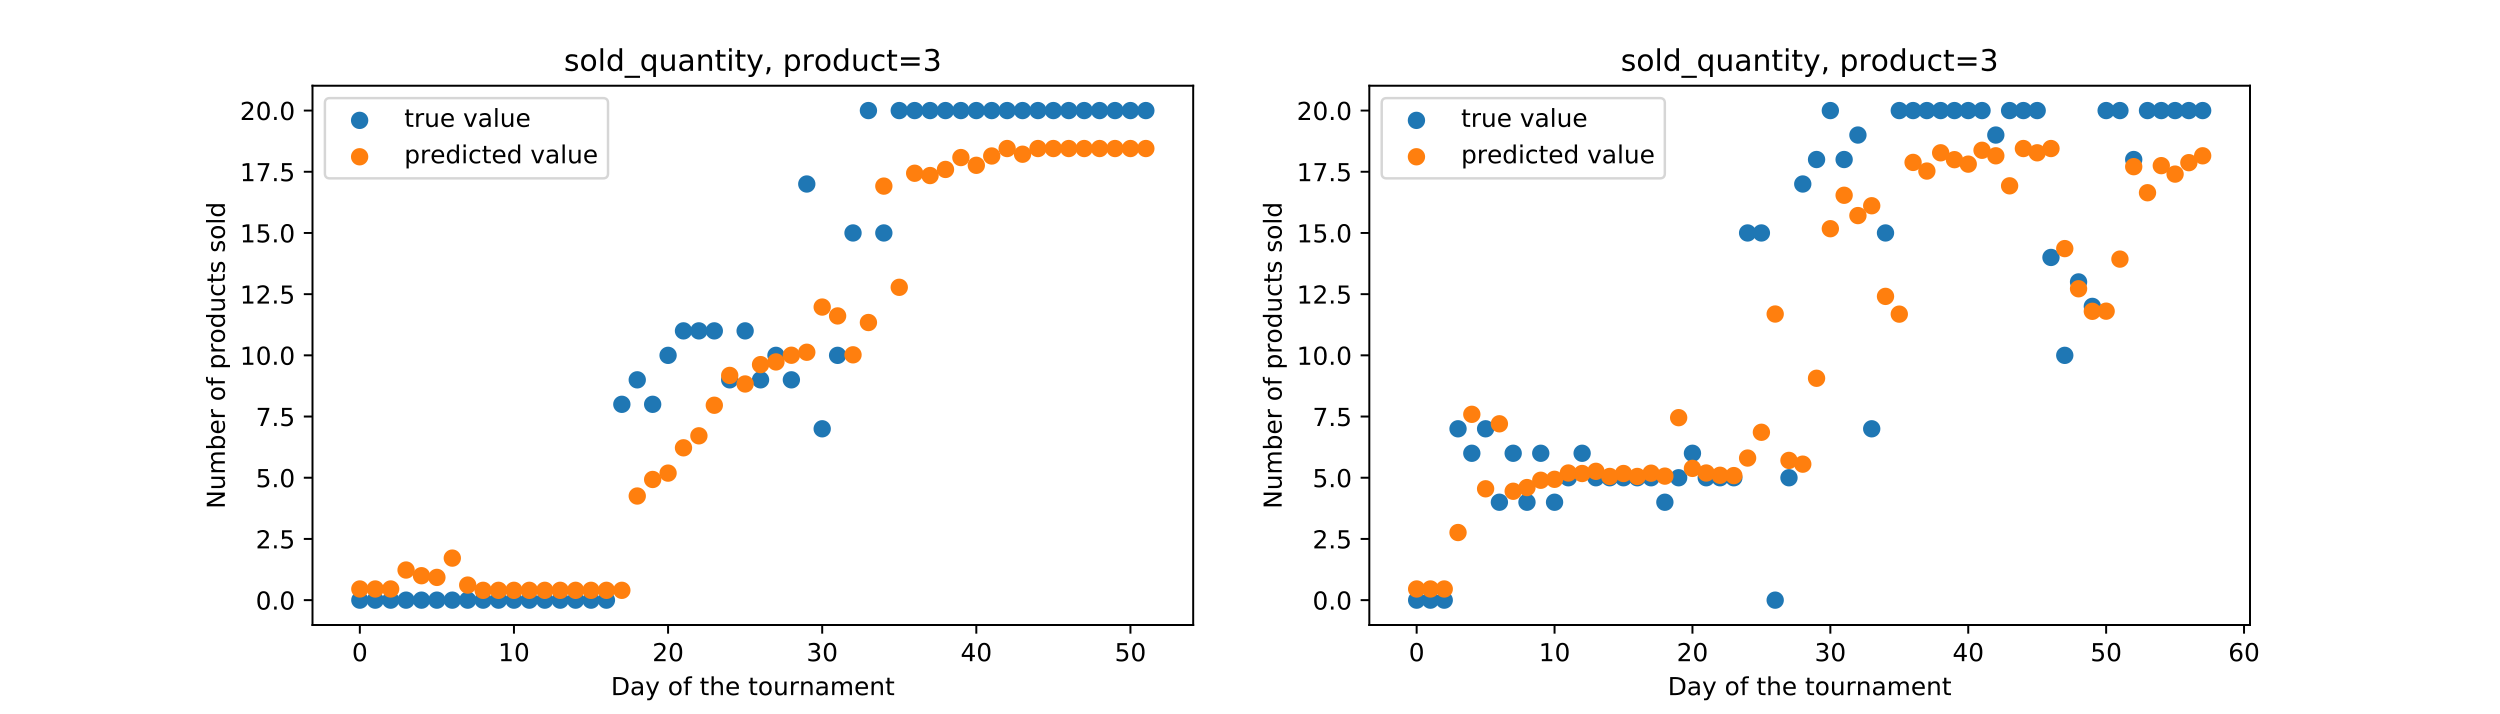 <?xml version="1.0" encoding="utf-8" standalone="no"?>
<!DOCTYPE svg PUBLIC "-//W3C//DTD SVG 1.1//EN"
  "http://www.w3.org/Graphics/SVG/1.1/DTD/svg11.dtd">
<!-- Created with matplotlib (https://matplotlib.org/) -->
<svg height="288pt" version="1.1" viewBox="0 0 1008 288" width="1008pt" xmlns="http://www.w3.org/2000/svg" xmlns:xlink="http://www.w3.org/1999/xlink">
 <defs>
  <style type="text/css">
*{stroke-linecap:butt;stroke-linejoin:round;}
  </style>
 </defs>
 <g id="figure_1">
  <g id="patch_1">
   <path d="M 0 288 
L 1008 288 
L 1008 0 
L 0 0 
z
" style="fill:#ffffff;"/>
  </g>
  <g id="axes_1">
   <g id="patch_2">
    <path d="M 126 252 
L 481.091 252 
L 481.091 34.56 
L 126 34.56 
z
" style="fill:#ffffff;"/>
   </g>
   <g id="PathCollection_1">
    <defs>
     <path d="M 0 3 
C 0.796 3 1.559 2.684 2.121 2.121 
C 2.684 1.559 3 0.796 3 0 
C 3 -0.796 2.684 -1.559 2.121 -2.121 
C 1.559 -2.684 0.796 -3 0 -3 
C -0.796 -3 -1.559 -2.684 -2.121 -2.121 
C -2.684 -1.559 -3 -0.796 -3 0 
C -3 0.796 -2.684 1.559 -2.121 2.121 
C -1.559 2.684 -0.796 3 0 3 
z
" id="m99a51a8974" style="stroke:#1f77b4;"/>
    </defs>
    <g clip-path="url(#pf554e0ed9c)">
     <use style="fill:#1f77b4;stroke:#1f77b4;" x="145.087" xlink:href="#m99a51a8974" y="241.98"/>
     <use style="fill:#1f77b4;stroke:#1f77b4;" x="151.301" xlink:href="#m99a51a8974" y="241.98"/>
     <use style="fill:#1f77b4;stroke:#1f77b4;" x="157.515" xlink:href="#m99a51a8974" y="241.98"/>
     <use style="fill:#1f77b4;stroke:#1f77b4;" x="163.729" xlink:href="#m99a51a8974" y="241.98"/>
     <use style="fill:#1f77b4;stroke:#1f77b4;" x="169.943" xlink:href="#m99a51a8974" y="241.98"/>
     <use style="fill:#1f77b4;stroke:#1f77b4;" x="176.157" xlink:href="#m99a51a8974" y="241.98"/>
     <use style="fill:#1f77b4;stroke:#1f77b4;" x="182.371" xlink:href="#m99a51a8974" y="241.98"/>
     <use style="fill:#1f77b4;stroke:#1f77b4;" x="188.585" xlink:href="#m99a51a8974" y="241.98"/>
     <use style="fill:#1f77b4;stroke:#1f77b4;" x="194.799" xlink:href="#m99a51a8974" y="241.98"/>
     <use style="fill:#1f77b4;stroke:#1f77b4;" x="201.013" xlink:href="#m99a51a8974" y="241.98"/>
     <use style="fill:#1f77b4;stroke:#1f77b4;" x="207.227" xlink:href="#m99a51a8974" y="241.98"/>
     <use style="fill:#1f77b4;stroke:#1f77b4;" x="213.441" xlink:href="#m99a51a8974" y="241.98"/>
     <use style="fill:#1f77b4;stroke:#1f77b4;" x="219.656" xlink:href="#m99a51a8974" y="241.98"/>
     <use style="fill:#1f77b4;stroke:#1f77b4;" x="225.87" xlink:href="#m99a51a8974" y="241.98"/>
     <use style="fill:#1f77b4;stroke:#1f77b4;" x="232.084" xlink:href="#m99a51a8974" y="241.98"/>
     <use style="fill:#1f77b4;stroke:#1f77b4;" x="238.298" xlink:href="#m99a51a8974" y="241.98"/>
     <use style="fill:#1f77b4;stroke:#1f77b4;" x="244.512" xlink:href="#m99a51a8974" y="241.98"/>
     <use style="fill:#1f77b4;stroke:#1f77b4;" x="250.726" xlink:href="#m99a51a8974" y="163.02"/>
     <use style="fill:#1f77b4;stroke:#1f77b4;" x="256.94" xlink:href="#m99a51a8974" y="153.15"/>
     <use style="fill:#1f77b4;stroke:#1f77b4;" x="263.154" xlink:href="#m99a51a8974" y="163.02"/>
     <use style="fill:#1f77b4;stroke:#1f77b4;" x="269.368" xlink:href="#m99a51a8974" y="143.28"/>
     <use style="fill:#1f77b4;stroke:#1f77b4;" x="275.582" xlink:href="#m99a51a8974" y="133.41"/>
     <use style="fill:#1f77b4;stroke:#1f77b4;" x="281.796" xlink:href="#m99a51a8974" y="133.41"/>
     <use style="fill:#1f77b4;stroke:#1f77b4;" x="288.01" xlink:href="#m99a51a8974" y="133.41"/>
     <use style="fill:#1f77b4;stroke:#1f77b4;" x="294.224" xlink:href="#m99a51a8974" y="153.15"/>
     <use style="fill:#1f77b4;stroke:#1f77b4;" x="300.438" xlink:href="#m99a51a8974" y="133.41"/>
     <use style="fill:#1f77b4;stroke:#1f77b4;" x="306.652" xlink:href="#m99a51a8974" y="153.15"/>
     <use style="fill:#1f77b4;stroke:#1f77b4;" x="312.867" xlink:href="#m99a51a8974" y="143.28"/>
     <use style="fill:#1f77b4;stroke:#1f77b4;" x="319.081" xlink:href="#m99a51a8974" y="153.15"/>
     <use style="fill:#1f77b4;stroke:#1f77b4;" x="325.295" xlink:href="#m99a51a8974" y="74.19"/>
     <use style="fill:#1f77b4;stroke:#1f77b4;" x="331.509" xlink:href="#m99a51a8974" y="172.89"/>
     <use style="fill:#1f77b4;stroke:#1f77b4;" x="337.723" xlink:href="#m99a51a8974" y="143.28"/>
     <use style="fill:#1f77b4;stroke:#1f77b4;" x="343.937" xlink:href="#m99a51a8974" y="93.93"/>
     <use style="fill:#1f77b4;stroke:#1f77b4;" x="350.151" xlink:href="#m99a51a8974" y="44.58"/>
     <use style="fill:#1f77b4;stroke:#1f77b4;" x="356.365" xlink:href="#m99a51a8974" y="93.93"/>
     <use style="fill:#1f77b4;stroke:#1f77b4;" x="362.579" xlink:href="#m99a51a8974" y="44.58"/>
     <use style="fill:#1f77b4;stroke:#1f77b4;" x="368.793" xlink:href="#m99a51a8974" y="44.58"/>
     <use style="fill:#1f77b4;stroke:#1f77b4;" x="375.007" xlink:href="#m99a51a8974" y="44.58"/>
     <use style="fill:#1f77b4;stroke:#1f77b4;" x="381.221" xlink:href="#m99a51a8974" y="44.58"/>
     <use style="fill:#1f77b4;stroke:#1f77b4;" x="387.435" xlink:href="#m99a51a8974" y="44.58"/>
     <use style="fill:#1f77b4;stroke:#1f77b4;" x="393.649" xlink:href="#m99a51a8974" y="44.58"/>
     <use style="fill:#1f77b4;stroke:#1f77b4;" x="399.864" xlink:href="#m99a51a8974" y="44.58"/>
     <use style="fill:#1f77b4;stroke:#1f77b4;" x="406.078" xlink:href="#m99a51a8974" y="44.58"/>
     <use style="fill:#1f77b4;stroke:#1f77b4;" x="412.292" xlink:href="#m99a51a8974" y="44.58"/>
     <use style="fill:#1f77b4;stroke:#1f77b4;" x="418.506" xlink:href="#m99a51a8974" y="44.58"/>
     <use style="fill:#1f77b4;stroke:#1f77b4;" x="424.72" xlink:href="#m99a51a8974" y="44.58"/>
     <use style="fill:#1f77b4;stroke:#1f77b4;" x="430.934" xlink:href="#m99a51a8974" y="44.58"/>
     <use style="fill:#1f77b4;stroke:#1f77b4;" x="437.148" xlink:href="#m99a51a8974" y="44.58"/>
     <use style="fill:#1f77b4;stroke:#1f77b4;" x="443.362" xlink:href="#m99a51a8974" y="44.58"/>
     <use style="fill:#1f77b4;stroke:#1f77b4;" x="449.576" xlink:href="#m99a51a8974" y="44.58"/>
     <use style="fill:#1f77b4;stroke:#1f77b4;" x="455.79" xlink:href="#m99a51a8974" y="44.58"/>
     <use style="fill:#1f77b4;stroke:#1f77b4;" x="462.004" xlink:href="#m99a51a8974" y="44.58"/>
    </g>
   </g>
   <g id="PathCollection_2">
    <defs>
     <path d="M 0 3 
C 0.796 3 1.559 2.684 2.121 2.121 
C 2.684 1.559 3 0.796 3 0 
C 3 -0.796 2.684 -1.559 2.121 -2.121 
C 1.559 -2.684 0.796 -3 0 -3 
C -0.796 -3 -1.559 -2.684 -2.121 -2.121 
C -2.684 -1.559 -3 -0.796 -3 0 
C -3 0.796 -2.684 1.559 -2.121 2.121 
C -1.559 2.684 -0.796 3 0 3 
z
" id="m5517a0dda8" style="stroke:#ff7f0e;"/>
    </defs>
    <g clip-path="url(#pf554e0ed9c)">
     <use style="fill:#ff7f0e;stroke:#ff7f0e;" x="145.087" xlink:href="#m5517a0dda8" y="237.477"/>
     <use style="fill:#ff7f0e;stroke:#ff7f0e;" x="151.301" xlink:href="#m5517a0dda8" y="237.477"/>
     <use style="fill:#ff7f0e;stroke:#ff7f0e;" x="157.515" xlink:href="#m5517a0dda8" y="237.477"/>
     <use style="fill:#ff7f0e;stroke:#ff7f0e;" x="163.729" xlink:href="#m5517a0dda8" y="229.838"/>
     <use style="fill:#ff7f0e;stroke:#ff7f0e;" x="169.943" xlink:href="#m5517a0dda8" y="232.125"/>
     <use style="fill:#ff7f0e;stroke:#ff7f0e;" x="176.157" xlink:href="#m5517a0dda8" y="232.808"/>
     <use style="fill:#ff7f0e;stroke:#ff7f0e;" x="182.371" xlink:href="#m5517a0dda8" y="225.028"/>
     <use style="fill:#ff7f0e;stroke:#ff7f0e;" x="188.585" xlink:href="#m5517a0dda8" y="235.908"/>
     <use style="fill:#ff7f0e;stroke:#ff7f0e;" x="194.799" xlink:href="#m5517a0dda8" y="238.018"/>
     <use style="fill:#ff7f0e;stroke:#ff7f0e;" x="201.013" xlink:href="#m5517a0dda8" y="238.018"/>
     <use style="fill:#ff7f0e;stroke:#ff7f0e;" x="207.227" xlink:href="#m5517a0dda8" y="238.018"/>
     <use style="fill:#ff7f0e;stroke:#ff7f0e;" x="213.441" xlink:href="#m5517a0dda8" y="238.018"/>
     <use style="fill:#ff7f0e;stroke:#ff7f0e;" x="219.656" xlink:href="#m5517a0dda8" y="238.018"/>
     <use style="fill:#ff7f0e;stroke:#ff7f0e;" x="225.87" xlink:href="#m5517a0dda8" y="238.018"/>
     <use style="fill:#ff7f0e;stroke:#ff7f0e;" x="232.084" xlink:href="#m5517a0dda8" y="238.018"/>
     <use style="fill:#ff7f0e;stroke:#ff7f0e;" x="238.298" xlink:href="#m5517a0dda8" y="238.018"/>
     <use style="fill:#ff7f0e;stroke:#ff7f0e;" x="244.512" xlink:href="#m5517a0dda8" y="238.018"/>
     <use style="fill:#ff7f0e;stroke:#ff7f0e;" x="250.726" xlink:href="#m5517a0dda8" y="238.018"/>
     <use style="fill:#ff7f0e;stroke:#ff7f0e;" x="256.94" xlink:href="#m5517a0dda8" y="199.996"/>
     <use style="fill:#ff7f0e;stroke:#ff7f0e;" x="263.154" xlink:href="#m5517a0dda8" y="193.325"/>
     <use style="fill:#ff7f0e;stroke:#ff7f0e;" x="269.368" xlink:href="#m5517a0dda8" y="190.762"/>
     <use style="fill:#ff7f0e;stroke:#ff7f0e;" x="275.582" xlink:href="#m5517a0dda8" y="180.557"/>
     <use style="fill:#ff7f0e;stroke:#ff7f0e;" x="281.796" xlink:href="#m5517a0dda8" y="175.725"/>
     <use style="fill:#ff7f0e;stroke:#ff7f0e;" x="288.01" xlink:href="#m5517a0dda8" y="163.397"/>
     <use style="fill:#ff7f0e;stroke:#ff7f0e;" x="294.224" xlink:href="#m5517a0dda8" y="151.369"/>
     <use style="fill:#ff7f0e;stroke:#ff7f0e;" x="300.438" xlink:href="#m5517a0dda8" y="154.818"/>
     <use style="fill:#ff7f0e;stroke:#ff7f0e;" x="306.652" xlink:href="#m5517a0dda8" y="147.016"/>
     <use style="fill:#ff7f0e;stroke:#ff7f0e;" x="312.867" xlink:href="#m5517a0dda8" y="145.93"/>
     <use style="fill:#ff7f0e;stroke:#ff7f0e;" x="319.081" xlink:href="#m5517a0dda8" y="143.234"/>
     <use style="fill:#ff7f0e;stroke:#ff7f0e;" x="325.295" xlink:href="#m5517a0dda8" y="142.028"/>
     <use style="fill:#ff7f0e;stroke:#ff7f0e;" x="331.509" xlink:href="#m5517a0dda8" y="123.806"/>
     <use style="fill:#ff7f0e;stroke:#ff7f0e;" x="337.723" xlink:href="#m5517a0dda8" y="127.383"/>
     <use style="fill:#ff7f0e;stroke:#ff7f0e;" x="343.937" xlink:href="#m5517a0dda8" y="143.066"/>
     <use style="fill:#ff7f0e;stroke:#ff7f0e;" x="350.151" xlink:href="#m5517a0dda8" y="130.04"/>
     <use style="fill:#ff7f0e;stroke:#ff7f0e;" x="356.365" xlink:href="#m5517a0dda8" y="75.039"/>
     <use style="fill:#ff7f0e;stroke:#ff7f0e;" x="362.579" xlink:href="#m5517a0dda8" y="115.843"/>
     <use style="fill:#ff7f0e;stroke:#ff7f0e;" x="368.793" xlink:href="#m5517a0dda8" y="69.856"/>
     <use style="fill:#ff7f0e;stroke:#ff7f0e;" x="375.007" xlink:href="#m5517a0dda8" y="70.781"/>
     <use style="fill:#ff7f0e;stroke:#ff7f0e;" x="381.221" xlink:href="#m5517a0dda8" y="68.319"/>
     <use style="fill:#ff7f0e;stroke:#ff7f0e;" x="387.435" xlink:href="#m5517a0dda8" y="63.527"/>
     <use style="fill:#ff7f0e;stroke:#ff7f0e;" x="393.649" xlink:href="#m5517a0dda8" y="66.651"/>
     <use style="fill:#ff7f0e;stroke:#ff7f0e;" x="399.864" xlink:href="#m5517a0dda8" y="62.893"/>
     <use style="fill:#ff7f0e;stroke:#ff7f0e;" x="406.078" xlink:href="#m5517a0dda8" y="59.888"/>
     <use style="fill:#ff7f0e;stroke:#ff7f0e;" x="412.292" xlink:href="#m5517a0dda8" y="62.185"/>
     <use style="fill:#ff7f0e;stroke:#ff7f0e;" x="418.506" xlink:href="#m5517a0dda8" y="59.888"/>
     <use style="fill:#ff7f0e;stroke:#ff7f0e;" x="424.72" xlink:href="#m5517a0dda8" y="59.888"/>
     <use style="fill:#ff7f0e;stroke:#ff7f0e;" x="430.934" xlink:href="#m5517a0dda8" y="59.888"/>
     <use style="fill:#ff7f0e;stroke:#ff7f0e;" x="437.148" xlink:href="#m5517a0dda8" y="59.888"/>
     <use style="fill:#ff7f0e;stroke:#ff7f0e;" x="443.362" xlink:href="#m5517a0dda8" y="59.888"/>
     <use style="fill:#ff7f0e;stroke:#ff7f0e;" x="449.576" xlink:href="#m5517a0dda8" y="59.888"/>
     <use style="fill:#ff7f0e;stroke:#ff7f0e;" x="455.79" xlink:href="#m5517a0dda8" y="59.888"/>
     <use style="fill:#ff7f0e;stroke:#ff7f0e;" x="462.004" xlink:href="#m5517a0dda8" y="59.888"/>
    </g>
   </g>
   <g id="matplotlib.axis_1">
    <g id="xtick_1">
     <g id="line2d_1">
      <defs>
       <path d="M 0 0 
L 0 3.5 
" id="m66c42be324" style="stroke:#000000;stroke-width:0.8;"/>
      </defs>
      <g>
       <use style="stroke:#000000;stroke-width:0.8;" x="145.087" xlink:href="#m66c42be324" y="252"/>
      </g>
     </g>
     <g id="text_1">
      <!-- 0 -->
      <defs>
       <path d="M 31.781 66.406 
Q 24.172 66.406 20.328 58.906 
Q 16.5 51.422 16.5 36.375 
Q 16.5 21.391 20.328 13.891 
Q 24.172 6.391 31.781 6.391 
Q 39.453 6.391 43.281 13.891 
Q 47.125 21.391 47.125 36.375 
Q 47.125 51.422 43.281 58.906 
Q 39.453 66.406 31.781 66.406 
z
M 31.781 74.219 
Q 44.047 74.219 50.516 64.516 
Q 56.984 54.828 56.984 36.375 
Q 56.984 17.969 50.516 8.266 
Q 44.047 -1.422 31.781 -1.422 
Q 19.531 -1.422 13.062 8.266 
Q 6.594 17.969 6.594 36.375 
Q 6.594 54.828 13.062 64.516 
Q 19.531 74.219 31.781 74.219 
z
" id="DejaVuSans-48"/>
      </defs>
      <g transform="translate(141.905 266.598)scale(0.1 -0.1)">
       <use xlink:href="#DejaVuSans-48"/>
      </g>
     </g>
    </g>
    <g id="xtick_2">
     <g id="line2d_2">
      <g>
       <use style="stroke:#000000;stroke-width:0.8;" x="207.227" xlink:href="#m66c42be324" y="252"/>
      </g>
     </g>
     <g id="text_2">
      <!-- 10 -->
      <defs>
       <path d="M 12.406 8.297 
L 28.516 8.297 
L 28.516 63.922 
L 10.984 60.406 
L 10.984 69.391 
L 28.422 72.906 
L 38.281 72.906 
L 38.281 8.297 
L 54.391 8.297 
L 54.391 0 
L 12.406 0 
z
" id="DejaVuSans-49"/>
      </defs>
      <g transform="translate(200.865 266.598)scale(0.1 -0.1)">
       <use xlink:href="#DejaVuSans-49"/>
       <use x="63.623" xlink:href="#DejaVuSans-48"/>
      </g>
     </g>
    </g>
    <g id="xtick_3">
     <g id="line2d_3">
      <g>
       <use style="stroke:#000000;stroke-width:0.8;" x="269.368" xlink:href="#m66c42be324" y="252"/>
      </g>
     </g>
     <g id="text_3">
      <!-- 20 -->
      <defs>
       <path d="M 19.188 8.297 
L 53.609 8.297 
L 53.609 0 
L 7.328 0 
L 7.328 8.297 
Q 12.938 14.109 22.625 23.891 
Q 32.328 33.688 34.812 36.531 
Q 39.547 41.844 41.422 45.531 
Q 43.312 49.219 43.312 52.781 
Q 43.312 58.594 39.234 62.25 
Q 35.156 65.922 28.609 65.922 
Q 23.969 65.922 18.812 64.312 
Q 13.672 62.703 7.812 59.422 
L 7.812 69.391 
Q 13.766 71.781 18.938 73 
Q 24.125 74.219 28.422 74.219 
Q 39.75 74.219 46.484 68.547 
Q 53.219 62.891 53.219 53.422 
Q 53.219 48.922 51.531 44.891 
Q 49.859 40.875 45.406 35.406 
Q 44.188 33.984 37.641 27.219 
Q 31.109 20.453 19.188 8.297 
z
" id="DejaVuSans-50"/>
      </defs>
      <g transform="translate(263.006 266.598)scale(0.1 -0.1)">
       <use xlink:href="#DejaVuSans-50"/>
       <use x="63.623" xlink:href="#DejaVuSans-48"/>
      </g>
     </g>
    </g>
    <g id="xtick_4">
     <g id="line2d_4">
      <g>
       <use style="stroke:#000000;stroke-width:0.8;" x="331.509" xlink:href="#m66c42be324" y="252"/>
      </g>
     </g>
     <g id="text_4">
      <!-- 30 -->
      <defs>
       <path d="M 40.578 39.312 
Q 47.656 37.797 51.625 33 
Q 55.609 28.219 55.609 21.188 
Q 55.609 10.406 48.188 4.484 
Q 40.766 -1.422 27.094 -1.422 
Q 22.516 -1.422 17.656 -0.516 
Q 12.797 0.391 7.625 2.203 
L 7.625 11.719 
Q 11.719 9.328 16.594 8.109 
Q 21.484 6.891 26.812 6.891 
Q 36.078 6.891 40.938 10.547 
Q 45.797 14.203 45.797 21.188 
Q 45.797 27.641 41.281 31.266 
Q 36.766 34.906 28.719 34.906 
L 20.219 34.906 
L 20.219 43.016 
L 29.109 43.016 
Q 36.375 43.016 40.234 45.922 
Q 44.094 48.828 44.094 54.297 
Q 44.094 59.906 40.109 62.906 
Q 36.141 65.922 28.719 65.922 
Q 24.656 65.922 20.016 65.031 
Q 15.375 64.156 9.812 62.312 
L 9.812 71.094 
Q 15.438 72.656 20.344 73.438 
Q 25.25 74.219 29.594 74.219 
Q 40.828 74.219 47.359 69.109 
Q 53.906 64.016 53.906 55.328 
Q 53.906 49.266 50.438 45.094 
Q 46.969 40.922 40.578 39.312 
z
" id="DejaVuSans-51"/>
      </defs>
      <g transform="translate(325.146 266.598)scale(0.1 -0.1)">
       <use xlink:href="#DejaVuSans-51"/>
       <use x="63.623" xlink:href="#DejaVuSans-48"/>
      </g>
     </g>
    </g>
    <g id="xtick_5">
     <g id="line2d_5">
      <g>
       <use style="stroke:#000000;stroke-width:0.8;" x="393.649" xlink:href="#m66c42be324" y="252"/>
      </g>
     </g>
     <g id="text_5">
      <!-- 40 -->
      <defs>
       <path d="M 37.797 64.312 
L 12.891 25.391 
L 37.797 25.391 
z
M 35.203 72.906 
L 47.609 72.906 
L 47.609 25.391 
L 58.016 25.391 
L 58.016 17.188 
L 47.609 17.188 
L 47.609 0 
L 37.797 0 
L 37.797 17.188 
L 4.891 17.188 
L 4.891 26.703 
z
" id="DejaVuSans-52"/>
      </defs>
      <g transform="translate(387.287 266.598)scale(0.1 -0.1)">
       <use xlink:href="#DejaVuSans-52"/>
       <use x="63.623" xlink:href="#DejaVuSans-48"/>
      </g>
     </g>
    </g>
    <g id="xtick_6">
     <g id="line2d_6">
      <g>
       <use style="stroke:#000000;stroke-width:0.8;" x="455.79" xlink:href="#m66c42be324" y="252"/>
      </g>
     </g>
     <g id="text_6">
      <!-- 50 -->
      <defs>
       <path d="M 10.797 72.906 
L 49.516 72.906 
L 49.516 64.594 
L 19.828 64.594 
L 19.828 46.734 
Q 21.969 47.469 24.109 47.828 
Q 26.266 48.188 28.422 48.188 
Q 40.625 48.188 47.75 41.5 
Q 54.891 34.812 54.891 23.391 
Q 54.891 11.625 47.562 5.094 
Q 40.234 -1.422 26.906 -1.422 
Q 22.312 -1.422 17.547 -0.641 
Q 12.797 0.141 7.719 1.703 
L 7.719 11.625 
Q 12.109 9.234 16.797 8.062 
Q 21.484 6.891 26.703 6.891 
Q 35.156 6.891 40.078 11.328 
Q 45.016 15.766 45.016 23.391 
Q 45.016 31 40.078 35.438 
Q 35.156 39.891 26.703 39.891 
Q 22.75 39.891 18.812 39.016 
Q 14.891 38.141 10.797 36.281 
z
" id="DejaVuSans-53"/>
      </defs>
      <g transform="translate(449.428 266.598)scale(0.1 -0.1)">
       <use xlink:href="#DejaVuSans-53"/>
       <use x="63.623" xlink:href="#DejaVuSans-48"/>
      </g>
     </g>
    </g>
    <g id="text_7">
     <!-- Day of the tournament -->
     <defs>
      <path d="M 19.672 64.797 
L 19.672 8.109 
L 31.594 8.109 
Q 46.688 8.109 53.688 14.938 
Q 60.688 21.781 60.688 36.531 
Q 60.688 51.172 53.688 57.984 
Q 46.688 64.797 31.594 64.797 
z
M 9.812 72.906 
L 30.078 72.906 
Q 51.266 72.906 61.172 64.094 
Q 71.094 55.281 71.094 36.531 
Q 71.094 17.672 61.125 8.828 
Q 51.172 0 30.078 0 
L 9.812 0 
z
" id="DejaVuSans-68"/>
      <path d="M 34.281 27.484 
Q 23.391 27.484 19.188 25 
Q 14.984 22.516 14.984 16.5 
Q 14.984 11.719 18.141 8.906 
Q 21.297 6.109 26.703 6.109 
Q 34.188 6.109 38.703 11.406 
Q 43.219 16.703 43.219 25.484 
L 43.219 27.484 
z
M 52.203 31.203 
L 52.203 0 
L 43.219 0 
L 43.219 8.297 
Q 40.141 3.328 35.547 0.953 
Q 30.953 -1.422 24.312 -1.422 
Q 15.922 -1.422 10.953 3.297 
Q 6 8.016 6 15.922 
Q 6 25.141 12.172 29.828 
Q 18.359 34.516 30.609 34.516 
L 43.219 34.516 
L 43.219 35.406 
Q 43.219 41.609 39.141 45 
Q 35.062 48.391 27.688 48.391 
Q 23 48.391 18.547 47.266 
Q 14.109 46.141 10.016 43.891 
L 10.016 52.203 
Q 14.938 54.109 19.578 55.047 
Q 24.219 56 28.609 56 
Q 40.484 56 46.344 49.844 
Q 52.203 43.703 52.203 31.203 
z
" id="DejaVuSans-97"/>
      <path d="M 32.172 -5.078 
Q 28.375 -14.844 24.75 -17.812 
Q 21.141 -20.797 15.094 -20.797 
L 7.906 -20.797 
L 7.906 -13.281 
L 13.188 -13.281 
Q 16.891 -13.281 18.938 -11.516 
Q 21 -9.766 23.484 -3.219 
L 25.094 0.875 
L 2.984 54.688 
L 12.5 54.688 
L 29.594 11.922 
L 46.688 54.688 
L 56.203 54.688 
z
" id="DejaVuSans-121"/>
      <path id="DejaVuSans-32"/>
      <path d="M 30.609 48.391 
Q 23.391 48.391 19.188 42.75 
Q 14.984 37.109 14.984 27.297 
Q 14.984 17.484 19.156 11.844 
Q 23.344 6.203 30.609 6.203 
Q 37.797 6.203 41.984 11.859 
Q 46.188 17.531 46.188 27.297 
Q 46.188 37.016 41.984 42.703 
Q 37.797 48.391 30.609 48.391 
z
M 30.609 56 
Q 42.328 56 49.016 48.375 
Q 55.719 40.766 55.719 27.297 
Q 55.719 13.875 49.016 6.219 
Q 42.328 -1.422 30.609 -1.422 
Q 18.844 -1.422 12.172 6.219 
Q 5.516 13.875 5.516 27.297 
Q 5.516 40.766 12.172 48.375 
Q 18.844 56 30.609 56 
z
" id="DejaVuSans-111"/>
      <path d="M 37.109 75.984 
L 37.109 68.5 
L 28.516 68.5 
Q 23.688 68.5 21.797 66.547 
Q 19.922 64.594 19.922 59.516 
L 19.922 54.688 
L 34.719 54.688 
L 34.719 47.703 
L 19.922 47.703 
L 19.922 0 
L 10.891 0 
L 10.891 47.703 
L 2.297 47.703 
L 2.297 54.688 
L 10.891 54.688 
L 10.891 58.5 
Q 10.891 67.625 15.141 71.797 
Q 19.391 75.984 28.609 75.984 
z
" id="DejaVuSans-102"/>
      <path d="M 18.312 70.219 
L 18.312 54.688 
L 36.812 54.688 
L 36.812 47.703 
L 18.312 47.703 
L 18.312 18.016 
Q 18.312 11.328 20.141 9.422 
Q 21.969 7.516 27.594 7.516 
L 36.812 7.516 
L 36.812 0 
L 27.594 0 
Q 17.188 0 13.234 3.875 
Q 9.281 7.766 9.281 18.016 
L 9.281 47.703 
L 2.688 47.703 
L 2.688 54.688 
L 9.281 54.688 
L 9.281 70.219 
z
" id="DejaVuSans-116"/>
      <path d="M 54.891 33.016 
L 54.891 0 
L 45.906 0 
L 45.906 32.719 
Q 45.906 40.484 42.875 44.328 
Q 39.844 48.188 33.797 48.188 
Q 26.516 48.188 22.312 43.547 
Q 18.109 38.922 18.109 30.906 
L 18.109 0 
L 9.078 0 
L 9.078 75.984 
L 18.109 75.984 
L 18.109 46.188 
Q 21.344 51.125 25.703 53.562 
Q 30.078 56 35.797 56 
Q 45.219 56 50.047 50.172 
Q 54.891 44.344 54.891 33.016 
z
" id="DejaVuSans-104"/>
      <path d="M 56.203 29.594 
L 56.203 25.203 
L 14.891 25.203 
Q 15.484 15.922 20.484 11.062 
Q 25.484 6.203 34.422 6.203 
Q 39.594 6.203 44.453 7.469 
Q 49.312 8.734 54.109 11.281 
L 54.109 2.781 
Q 49.266 0.734 44.188 -0.344 
Q 39.109 -1.422 33.891 -1.422 
Q 20.797 -1.422 13.156 6.188 
Q 5.516 13.812 5.516 26.812 
Q 5.516 40.234 12.766 48.109 
Q 20.016 56 32.328 56 
Q 43.359 56 49.781 48.891 
Q 56.203 41.797 56.203 29.594 
z
M 47.219 32.234 
Q 47.125 39.594 43.094 43.984 
Q 39.062 48.391 32.422 48.391 
Q 24.906 48.391 20.391 44.141 
Q 15.875 39.891 15.188 32.172 
z
" id="DejaVuSans-101"/>
      <path d="M 8.5 21.578 
L 8.5 54.688 
L 17.484 54.688 
L 17.484 21.922 
Q 17.484 14.156 20.5 10.266 
Q 23.531 6.391 29.594 6.391 
Q 36.859 6.391 41.078 11.031 
Q 45.312 15.672 45.312 23.688 
L 45.312 54.688 
L 54.297 54.688 
L 54.297 0 
L 45.312 0 
L 45.312 8.406 
Q 42.047 3.422 37.719 1 
Q 33.406 -1.422 27.688 -1.422 
Q 18.266 -1.422 13.375 4.438 
Q 8.5 10.297 8.5 21.578 
z
M 31.109 56 
z
" id="DejaVuSans-117"/>
      <path d="M 41.109 46.297 
Q 39.594 47.172 37.812 47.578 
Q 36.031 48 33.891 48 
Q 26.266 48 22.188 43.047 
Q 18.109 38.094 18.109 28.812 
L 18.109 0 
L 9.078 0 
L 9.078 54.688 
L 18.109 54.688 
L 18.109 46.188 
Q 20.953 51.172 25.484 53.578 
Q 30.031 56 36.531 56 
Q 37.453 56 38.578 55.875 
Q 39.703 55.766 41.062 55.516 
z
" id="DejaVuSans-114"/>
      <path d="M 54.891 33.016 
L 54.891 0 
L 45.906 0 
L 45.906 32.719 
Q 45.906 40.484 42.875 44.328 
Q 39.844 48.188 33.797 48.188 
Q 26.516 48.188 22.312 43.547 
Q 18.109 38.922 18.109 30.906 
L 18.109 0 
L 9.078 0 
L 9.078 54.688 
L 18.109 54.688 
L 18.109 46.188 
Q 21.344 51.125 25.703 53.562 
Q 30.078 56 35.797 56 
Q 45.219 56 50.047 50.172 
Q 54.891 44.344 54.891 33.016 
z
" id="DejaVuSans-110"/>
      <path d="M 52 44.188 
Q 55.375 50.25 60.062 53.125 
Q 64.75 56 71.094 56 
Q 79.641 56 84.281 50.016 
Q 88.922 44.047 88.922 33.016 
L 88.922 0 
L 79.891 0 
L 79.891 32.719 
Q 79.891 40.578 77.094 44.375 
Q 74.312 48.188 68.609 48.188 
Q 61.625 48.188 57.562 43.547 
Q 53.516 38.922 53.516 30.906 
L 53.516 0 
L 44.484 0 
L 44.484 32.719 
Q 44.484 40.625 41.703 44.406 
Q 38.922 48.188 33.109 48.188 
Q 26.219 48.188 22.156 43.531 
Q 18.109 38.875 18.109 30.906 
L 18.109 0 
L 9.078 0 
L 9.078 54.688 
L 18.109 54.688 
L 18.109 46.188 
Q 21.188 51.219 25.484 53.609 
Q 29.781 56 35.688 56 
Q 41.656 56 45.828 52.969 
Q 50 49.953 52 44.188 
z
" id="DejaVuSans-109"/>
     </defs>
     <g transform="translate(246.328 280.277)scale(0.1 -0.1)">
      <use xlink:href="#DejaVuSans-68"/>
      <use x="77.002" xlink:href="#DejaVuSans-97"/>
      <use x="138.281" xlink:href="#DejaVuSans-121"/>
      <use x="197.461" xlink:href="#DejaVuSans-32"/>
      <use x="229.248" xlink:href="#DejaVuSans-111"/>
      <use x="290.43" xlink:href="#DejaVuSans-102"/>
      <use x="325.635" xlink:href="#DejaVuSans-32"/>
      <use x="357.422" xlink:href="#DejaVuSans-116"/>
      <use x="396.631" xlink:href="#DejaVuSans-104"/>
      <use x="460.01" xlink:href="#DejaVuSans-101"/>
      <use x="521.533" xlink:href="#DejaVuSans-32"/>
      <use x="553.32" xlink:href="#DejaVuSans-116"/>
      <use x="592.529" xlink:href="#DejaVuSans-111"/>
      <use x="653.711" xlink:href="#DejaVuSans-117"/>
      <use x="717.09" xlink:href="#DejaVuSans-114"/>
      <use x="758.188" xlink:href="#DejaVuSans-110"/>
      <use x="821.566" xlink:href="#DejaVuSans-97"/>
      <use x="882.846" xlink:href="#DejaVuSans-109"/>
      <use x="980.258" xlink:href="#DejaVuSans-101"/>
      <use x="1041.781" xlink:href="#DejaVuSans-110"/>
      <use x="1105.16" xlink:href="#DejaVuSans-116"/>
     </g>
    </g>
   </g>
   <g id="matplotlib.axis_2">
    <g id="ytick_1">
     <g id="line2d_7">
      <defs>
       <path d="M 0 0 
L -3.5 0 
" id="mb7780f4123" style="stroke:#000000;stroke-width:0.8;"/>
      </defs>
      <g>
       <use style="stroke:#000000;stroke-width:0.8;" x="126" xlink:href="#mb7780f4123" y="241.98"/>
      </g>
     </g>
     <g id="text_8">
      <!-- 0.0 -->
      <defs>
       <path d="M 10.688 12.406 
L 21 12.406 
L 21 0 
L 10.688 0 
z
" id="DejaVuSans-46"/>
      </defs>
      <g transform="translate(103.097 245.779)scale(0.1 -0.1)">
       <use xlink:href="#DejaVuSans-48"/>
       <use x="63.623" xlink:href="#DejaVuSans-46"/>
       <use x="95.41" xlink:href="#DejaVuSans-48"/>
      </g>
     </g>
    </g>
    <g id="ytick_2">
     <g id="line2d_8">
      <g>
       <use style="stroke:#000000;stroke-width:0.8;" x="126" xlink:href="#mb7780f4123" y="217.305"/>
      </g>
     </g>
     <g id="text_9">
      <!-- 2.5 -->
      <g transform="translate(103.097 221.104)scale(0.1 -0.1)">
       <use xlink:href="#DejaVuSans-50"/>
       <use x="63.623" xlink:href="#DejaVuSans-46"/>
       <use x="95.41" xlink:href="#DejaVuSans-53"/>
      </g>
     </g>
    </g>
    <g id="ytick_3">
     <g id="line2d_9">
      <g>
       <use style="stroke:#000000;stroke-width:0.8;" x="126" xlink:href="#mb7780f4123" y="192.63"/>
      </g>
     </g>
     <g id="text_10">
      <!-- 5.0 -->
      <g transform="translate(103.097 196.429)scale(0.1 -0.1)">
       <use xlink:href="#DejaVuSans-53"/>
       <use x="63.623" xlink:href="#DejaVuSans-46"/>
       <use x="95.41" xlink:href="#DejaVuSans-48"/>
      </g>
     </g>
    </g>
    <g id="ytick_4">
     <g id="line2d_10">
      <g>
       <use style="stroke:#000000;stroke-width:0.8;" x="126" xlink:href="#mb7780f4123" y="167.955"/>
      </g>
     </g>
     <g id="text_11">
      <!-- 7.5 -->
      <defs>
       <path d="M 8.203 72.906 
L 55.078 72.906 
L 55.078 68.703 
L 28.609 0 
L 18.312 0 
L 43.219 64.594 
L 8.203 64.594 
z
" id="DejaVuSans-55"/>
      </defs>
      <g transform="translate(103.097 171.754)scale(0.1 -0.1)">
       <use xlink:href="#DejaVuSans-55"/>
       <use x="63.623" xlink:href="#DejaVuSans-46"/>
       <use x="95.41" xlink:href="#DejaVuSans-53"/>
      </g>
     </g>
    </g>
    <g id="ytick_5">
     <g id="line2d_11">
      <g>
       <use style="stroke:#000000;stroke-width:0.8;" x="126" xlink:href="#mb7780f4123" y="143.28"/>
      </g>
     </g>
     <g id="text_12">
      <!-- 10.0 -->
      <g transform="translate(96.734 147.079)scale(0.1 -0.1)">
       <use xlink:href="#DejaVuSans-49"/>
       <use x="63.623" xlink:href="#DejaVuSans-48"/>
       <use x="127.246" xlink:href="#DejaVuSans-46"/>
       <use x="159.033" xlink:href="#DejaVuSans-48"/>
      </g>
     </g>
    </g>
    <g id="ytick_6">
     <g id="line2d_12">
      <g>
       <use style="stroke:#000000;stroke-width:0.8;" x="126" xlink:href="#mb7780f4123" y="118.605"/>
      </g>
     </g>
     <g id="text_13">
      <!-- 12.5 -->
      <g transform="translate(96.734 122.404)scale(0.1 -0.1)">
       <use xlink:href="#DejaVuSans-49"/>
       <use x="63.623" xlink:href="#DejaVuSans-50"/>
       <use x="127.246" xlink:href="#DejaVuSans-46"/>
       <use x="159.033" xlink:href="#DejaVuSans-53"/>
      </g>
     </g>
    </g>
    <g id="ytick_7">
     <g id="line2d_13">
      <g>
       <use style="stroke:#000000;stroke-width:0.8;" x="126" xlink:href="#mb7780f4123" y="93.93"/>
      </g>
     </g>
     <g id="text_14">
      <!-- 15.0 -->
      <g transform="translate(96.734 97.729)scale(0.1 -0.1)">
       <use xlink:href="#DejaVuSans-49"/>
       <use x="63.623" xlink:href="#DejaVuSans-53"/>
       <use x="127.246" xlink:href="#DejaVuSans-46"/>
       <use x="159.033" xlink:href="#DejaVuSans-48"/>
      </g>
     </g>
    </g>
    <g id="ytick_8">
     <g id="line2d_14">
      <g>
       <use style="stroke:#000000;stroke-width:0.8;" x="126" xlink:href="#mb7780f4123" y="69.255"/>
      </g>
     </g>
     <g id="text_15">
      <!-- 17.5 -->
      <g transform="translate(96.734 73.054)scale(0.1 -0.1)">
       <use xlink:href="#DejaVuSans-49"/>
       <use x="63.623" xlink:href="#DejaVuSans-55"/>
       <use x="127.246" xlink:href="#DejaVuSans-46"/>
       <use x="159.033" xlink:href="#DejaVuSans-53"/>
      </g>
     </g>
    </g>
    <g id="ytick_9">
     <g id="line2d_15">
      <g>
       <use style="stroke:#000000;stroke-width:0.8;" x="126" xlink:href="#mb7780f4123" y="44.58"/>
      </g>
     </g>
     <g id="text_16">
      <!-- 20.0 -->
      <g transform="translate(96.734 48.379)scale(0.1 -0.1)">
       <use xlink:href="#DejaVuSans-50"/>
       <use x="63.623" xlink:href="#DejaVuSans-48"/>
       <use x="127.246" xlink:href="#DejaVuSans-46"/>
       <use x="159.033" xlink:href="#DejaVuSans-48"/>
      </g>
     </g>
    </g>
    <g id="text_17">
     <!-- Number of products sold -->
     <defs>
      <path d="M 9.812 72.906 
L 23.094 72.906 
L 55.422 11.922 
L 55.422 72.906 
L 64.984 72.906 
L 64.984 0 
L 51.703 0 
L 19.391 60.984 
L 19.391 0 
L 9.812 0 
z
" id="DejaVuSans-78"/>
      <path d="M 48.688 27.297 
Q 48.688 37.203 44.609 42.844 
Q 40.531 48.484 33.406 48.484 
Q 26.266 48.484 22.188 42.844 
Q 18.109 37.203 18.109 27.297 
Q 18.109 17.391 22.188 11.75 
Q 26.266 6.109 33.406 6.109 
Q 40.531 6.109 44.609 11.75 
Q 48.688 17.391 48.688 27.297 
z
M 18.109 46.391 
Q 20.953 51.266 25.266 53.625 
Q 29.594 56 35.594 56 
Q 45.562 56 51.781 48.094 
Q 58.016 40.188 58.016 27.297 
Q 58.016 14.406 51.781 6.484 
Q 45.562 -1.422 35.594 -1.422 
Q 29.594 -1.422 25.266 0.953 
Q 20.953 3.328 18.109 8.203 
L 18.109 0 
L 9.078 0 
L 9.078 75.984 
L 18.109 75.984 
z
" id="DejaVuSans-98"/>
      <path d="M 18.109 8.203 
L 18.109 -20.797 
L 9.078 -20.797 
L 9.078 54.688 
L 18.109 54.688 
L 18.109 46.391 
Q 20.953 51.266 25.266 53.625 
Q 29.594 56 35.594 56 
Q 45.562 56 51.781 48.094 
Q 58.016 40.188 58.016 27.297 
Q 58.016 14.406 51.781 6.484 
Q 45.562 -1.422 35.594 -1.422 
Q 29.594 -1.422 25.266 0.953 
Q 20.953 3.328 18.109 8.203 
z
M 48.688 27.297 
Q 48.688 37.203 44.609 42.844 
Q 40.531 48.484 33.406 48.484 
Q 26.266 48.484 22.188 42.844 
Q 18.109 37.203 18.109 27.297 
Q 18.109 17.391 22.188 11.75 
Q 26.266 6.109 33.406 6.109 
Q 40.531 6.109 44.609 11.75 
Q 48.688 17.391 48.688 27.297 
z
" id="DejaVuSans-112"/>
      <path d="M 45.406 46.391 
L 45.406 75.984 
L 54.391 75.984 
L 54.391 0 
L 45.406 0 
L 45.406 8.203 
Q 42.578 3.328 38.25 0.953 
Q 33.938 -1.422 27.875 -1.422 
Q 17.969 -1.422 11.734 6.484 
Q 5.516 14.406 5.516 27.297 
Q 5.516 40.188 11.734 48.094 
Q 17.969 56 27.875 56 
Q 33.938 56 38.25 53.625 
Q 42.578 51.266 45.406 46.391 
z
M 14.797 27.297 
Q 14.797 17.391 18.875 11.75 
Q 22.953 6.109 30.078 6.109 
Q 37.203 6.109 41.297 11.75 
Q 45.406 17.391 45.406 27.297 
Q 45.406 37.203 41.297 42.844 
Q 37.203 48.484 30.078 48.484 
Q 22.953 48.484 18.875 42.844 
Q 14.797 37.203 14.797 27.297 
z
" id="DejaVuSans-100"/>
      <path d="M 48.781 52.594 
L 48.781 44.188 
Q 44.969 46.297 41.141 47.344 
Q 37.312 48.391 33.406 48.391 
Q 24.656 48.391 19.812 42.844 
Q 14.984 37.312 14.984 27.297 
Q 14.984 17.281 19.812 11.734 
Q 24.656 6.203 33.406 6.203 
Q 37.312 6.203 41.141 7.25 
Q 44.969 8.297 48.781 10.406 
L 48.781 2.094 
Q 45.016 0.344 40.984 -0.531 
Q 36.969 -1.422 32.422 -1.422 
Q 20.062 -1.422 12.781 6.344 
Q 5.516 14.109 5.516 27.297 
Q 5.516 40.672 12.859 48.328 
Q 20.219 56 33.016 56 
Q 37.156 56 41.109 55.141 
Q 45.062 54.297 48.781 52.594 
z
" id="DejaVuSans-99"/>
      <path d="M 44.281 53.078 
L 44.281 44.578 
Q 40.484 46.531 36.375 47.5 
Q 32.281 48.484 27.875 48.484 
Q 21.188 48.484 17.844 46.438 
Q 14.5 44.391 14.5 40.281 
Q 14.5 37.156 16.891 35.375 
Q 19.281 33.594 26.516 31.984 
L 29.594 31.297 
Q 39.156 29.25 43.188 25.516 
Q 47.219 21.781 47.219 15.094 
Q 47.219 7.469 41.188 3.016 
Q 35.156 -1.422 24.609 -1.422 
Q 20.219 -1.422 15.453 -0.562 
Q 10.688 0.297 5.422 2 
L 5.422 11.281 
Q 10.406 8.688 15.234 7.391 
Q 20.062 6.109 24.812 6.109 
Q 31.156 6.109 34.562 8.281 
Q 37.984 10.453 37.984 14.406 
Q 37.984 18.062 35.516 20.016 
Q 33.062 21.969 24.703 23.781 
L 21.578 24.516 
Q 13.234 26.266 9.516 29.906 
Q 5.812 33.547 5.812 39.891 
Q 5.812 47.609 11.281 51.797 
Q 16.75 56 26.812 56 
Q 31.781 56 36.172 55.266 
Q 40.578 54.547 44.281 53.078 
z
" id="DejaVuSans-115"/>
      <path d="M 9.422 75.984 
L 18.406 75.984 
L 18.406 0 
L 9.422 0 
z
" id="DejaVuSans-108"/>
     </defs>
     <g transform="translate(90.655 205.125)rotate(-90)scale(0.1 -0.1)">
      <use xlink:href="#DejaVuSans-78"/>
      <use x="74.805" xlink:href="#DejaVuSans-117"/>
      <use x="138.184" xlink:href="#DejaVuSans-109"/>
      <use x="235.596" xlink:href="#DejaVuSans-98"/>
      <use x="299.072" xlink:href="#DejaVuSans-101"/>
      <use x="360.596" xlink:href="#DejaVuSans-114"/>
      <use x="401.709" xlink:href="#DejaVuSans-32"/>
      <use x="433.496" xlink:href="#DejaVuSans-111"/>
      <use x="494.678" xlink:href="#DejaVuSans-102"/>
      <use x="529.883" xlink:href="#DejaVuSans-32"/>
      <use x="561.67" xlink:href="#DejaVuSans-112"/>
      <use x="625.146" xlink:href="#DejaVuSans-114"/>
      <use x="666.229" xlink:href="#DejaVuSans-111"/>
      <use x="727.41" xlink:href="#DejaVuSans-100"/>
      <use x="790.887" xlink:href="#DejaVuSans-117"/>
      <use x="854.266" xlink:href="#DejaVuSans-99"/>
      <use x="909.246" xlink:href="#DejaVuSans-116"/>
      <use x="948.455" xlink:href="#DejaVuSans-115"/>
      <use x="1000.555" xlink:href="#DejaVuSans-32"/>
      <use x="1032.342" xlink:href="#DejaVuSans-115"/>
      <use x="1084.441" xlink:href="#DejaVuSans-111"/>
      <use x="1145.623" xlink:href="#DejaVuSans-108"/>
      <use x="1173.406" xlink:href="#DejaVuSans-100"/>
     </g>
    </g>
   </g>
   <g id="patch_3">
    <path d="M 126 252 
L 126 34.56 
" style="fill:none;stroke:#000000;stroke-linecap:square;stroke-linejoin:miter;stroke-width:0.8;"/>
   </g>
   <g id="patch_4">
    <path d="M 481.091 252 
L 481.091 34.56 
" style="fill:none;stroke:#000000;stroke-linecap:square;stroke-linejoin:miter;stroke-width:0.8;"/>
   </g>
   <g id="patch_5">
    <path d="M 126 252 
L 481.091 252 
" style="fill:none;stroke:#000000;stroke-linecap:square;stroke-linejoin:miter;stroke-width:0.8;"/>
   </g>
   <g id="patch_6">
    <path d="M 126 34.56 
L 481.091 34.56 
" style="fill:none;stroke:#000000;stroke-linecap:square;stroke-linejoin:miter;stroke-width:0.8;"/>
   </g>
   <g id="text_18">
    <!-- sold_quantity, product=3 -->
    <defs>
     <path d="M 50.984 -16.609 
L 50.984 -23.578 
L -0.984 -23.578 
L -0.984 -16.609 
z
" id="DejaVuSans-95"/>
     <path d="M 14.797 27.297 
Q 14.797 17.391 18.875 11.75 
Q 22.953 6.109 30.078 6.109 
Q 37.203 6.109 41.297 11.75 
Q 45.406 17.391 45.406 27.297 
Q 45.406 37.203 41.297 42.844 
Q 37.203 48.484 30.078 48.484 
Q 22.953 48.484 18.875 42.844 
Q 14.797 37.203 14.797 27.297 
z
M 45.406 8.203 
Q 42.578 3.328 38.25 0.953 
Q 33.938 -1.422 27.875 -1.422 
Q 17.969 -1.422 11.734 6.484 
Q 5.516 14.406 5.516 27.297 
Q 5.516 40.188 11.734 48.094 
Q 17.969 56 27.875 56 
Q 33.938 56 38.25 53.625 
Q 42.578 51.266 45.406 46.391 
L 45.406 54.688 
L 54.391 54.688 
L 54.391 -20.797 
L 45.406 -20.797 
z
" id="DejaVuSans-113"/>
     <path d="M 9.422 54.688 
L 18.406 54.688 
L 18.406 0 
L 9.422 0 
z
M 9.422 75.984 
L 18.406 75.984 
L 18.406 64.594 
L 9.422 64.594 
z
" id="DejaVuSans-105"/>
     <path d="M 11.719 12.406 
L 22.016 12.406 
L 22.016 4 
L 14.016 -11.625 
L 7.719 -11.625 
L 11.719 4 
z
" id="DejaVuSans-44"/>
     <path d="M 10.594 45.406 
L 73.188 45.406 
L 73.188 37.203 
L 10.594 37.203 
z
M 10.594 25.484 
L 73.188 25.484 
L 73.188 17.188 
L 10.594 17.188 
z
" id="DejaVuSans-61"/>
    </defs>
    <g transform="translate(227.392 28.56)scale(0.12 -0.12)">
     <use xlink:href="#DejaVuSans-115"/>
     <use x="52.1" xlink:href="#DejaVuSans-111"/>
     <use x="113.281" xlink:href="#DejaVuSans-108"/>
     <use x="141.064" xlink:href="#DejaVuSans-100"/>
     <use x="204.541" xlink:href="#DejaVuSans-95"/>
     <use x="254.541" xlink:href="#DejaVuSans-113"/>
     <use x="318.018" xlink:href="#DejaVuSans-117"/>
     <use x="381.396" xlink:href="#DejaVuSans-97"/>
     <use x="442.676" xlink:href="#DejaVuSans-110"/>
     <use x="506.055" xlink:href="#DejaVuSans-116"/>
     <use x="545.264" xlink:href="#DejaVuSans-105"/>
     <use x="573.047" xlink:href="#DejaVuSans-116"/>
     <use x="612.256" xlink:href="#DejaVuSans-121"/>
     <use x="671.436" xlink:href="#DejaVuSans-44"/>
     <use x="703.223" xlink:href="#DejaVuSans-32"/>
     <use x="735.01" xlink:href="#DejaVuSans-112"/>
     <use x="798.486" xlink:href="#DejaVuSans-114"/>
     <use x="839.568" xlink:href="#DejaVuSans-111"/>
     <use x="900.75" xlink:href="#DejaVuSans-100"/>
     <use x="964.227" xlink:href="#DejaVuSans-117"/>
     <use x="1027.605" xlink:href="#DejaVuSans-99"/>
     <use x="1082.586" xlink:href="#DejaVuSans-116"/>
     <use x="1121.795" xlink:href="#DejaVuSans-61"/>
     <use x="1205.584" xlink:href="#DejaVuSans-51"/>
    </g>
   </g>
   <g id="legend_1">
    <g id="patch_7">
     <path d="M 133 71.916 
L 243.15 71.916 
Q 245.15 71.916 245.15 69.916 
L 245.15 41.56 
Q 245.15 39.56 243.15 39.56 
L 133 39.56 
Q 131 39.56 131 41.56 
L 131 69.916 
Q 131 71.916 133 71.916 
z
" style="fill:#ffffff;opacity:0.8;stroke:#cccccc;stroke-linejoin:miter;"/>
    </g>
    <g id="PathCollection_3">
     <g>
      <use style="fill:#1f77b4;stroke:#1f77b4;" x="145" xlink:href="#m99a51a8974" y="48.533"/>
     </g>
    </g>
    <g id="text_19">
     <!-- true value -->
     <defs>
      <path d="M 2.984 54.688 
L 12.5 54.688 
L 29.594 8.797 
L 46.688 54.688 
L 56.203 54.688 
L 35.688 0 
L 23.484 0 
z
" id="DejaVuSans-118"/>
     </defs>
     <g transform="translate(163 51.158)scale(0.1 -0.1)">
      <use xlink:href="#DejaVuSans-116"/>
      <use x="39.209" xlink:href="#DejaVuSans-114"/>
      <use x="80.322" xlink:href="#DejaVuSans-117"/>
      <use x="143.701" xlink:href="#DejaVuSans-101"/>
      <use x="205.225" xlink:href="#DejaVuSans-32"/>
      <use x="237.012" xlink:href="#DejaVuSans-118"/>
      <use x="296.191" xlink:href="#DejaVuSans-97"/>
      <use x="357.471" xlink:href="#DejaVuSans-108"/>
      <use x="385.254" xlink:href="#DejaVuSans-117"/>
      <use x="448.633" xlink:href="#DejaVuSans-101"/>
     </g>
    </g>
    <g id="PathCollection_4">
     <g>
      <use style="fill:#ff7f0e;stroke:#ff7f0e;" x="145" xlink:href="#m5517a0dda8" y="63.212"/>
     </g>
    </g>
    <g id="text_20">
     <!-- predicted value -->
     <g transform="translate(163 65.837)scale(0.1 -0.1)">
      <use xlink:href="#DejaVuSans-112"/>
      <use x="63.477" xlink:href="#DejaVuSans-114"/>
      <use x="104.559" xlink:href="#DejaVuSans-101"/>
      <use x="166.082" xlink:href="#DejaVuSans-100"/>
      <use x="229.559" xlink:href="#DejaVuSans-105"/>
      <use x="257.342" xlink:href="#DejaVuSans-99"/>
      <use x="312.322" xlink:href="#DejaVuSans-116"/>
      <use x="351.531" xlink:href="#DejaVuSans-101"/>
      <use x="413.055" xlink:href="#DejaVuSans-100"/>
      <use x="476.531" xlink:href="#DejaVuSans-32"/>
      <use x="508.318" xlink:href="#DejaVuSans-118"/>
      <use x="567.498" xlink:href="#DejaVuSans-97"/>
      <use x="628.777" xlink:href="#DejaVuSans-108"/>
      <use x="656.561" xlink:href="#DejaVuSans-117"/>
      <use x="719.939" xlink:href="#DejaVuSans-101"/>
     </g>
    </g>
   </g>
  </g>
  <g id="axes_2">
   <g id="patch_8">
    <path d="M 552.109 252 
L 907.2 252 
L 907.2 34.56 
L 552.109 34.56 
z
" style="fill:#ffffff;"/>
   </g>
   <g id="PathCollection_5">
    <g clip-path="url(#p3dffbe972e)">
     <use style="fill:#1f77b4;stroke:#1f77b4;" x="571.196" xlink:href="#m99a51a8974" y="241.98"/>
     <use style="fill:#1f77b4;stroke:#1f77b4;" x="576.756" xlink:href="#m99a51a8974" y="241.98"/>
     <use style="fill:#1f77b4;stroke:#1f77b4;" x="582.316" xlink:href="#m99a51a8974" y="241.98"/>
     <use style="fill:#1f77b4;stroke:#1f77b4;" x="587.876" xlink:href="#m99a51a8974" y="172.89"/>
     <use style="fill:#1f77b4;stroke:#1f77b4;" x="593.436" xlink:href="#m99a51a8974" y="182.76"/>
     <use style="fill:#1f77b4;stroke:#1f77b4;" x="598.995" xlink:href="#m99a51a8974" y="172.89"/>
     <use style="fill:#1f77b4;stroke:#1f77b4;" x="604.555" xlink:href="#m99a51a8974" y="202.5"/>
     <use style="fill:#1f77b4;stroke:#1f77b4;" x="610.115" xlink:href="#m99a51a8974" y="182.76"/>
     <use style="fill:#1f77b4;stroke:#1f77b4;" x="615.675" xlink:href="#m99a51a8974" y="202.5"/>
     <use style="fill:#1f77b4;stroke:#1f77b4;" x="621.235" xlink:href="#m99a51a8974" y="182.76"/>
     <use style="fill:#1f77b4;stroke:#1f77b4;" x="626.795" xlink:href="#m99a51a8974" y="202.5"/>
     <use style="fill:#1f77b4;stroke:#1f77b4;" x="632.355" xlink:href="#m99a51a8974" y="192.63"/>
     <use style="fill:#1f77b4;stroke:#1f77b4;" x="637.915" xlink:href="#m99a51a8974" y="182.76"/>
     <use style="fill:#1f77b4;stroke:#1f77b4;" x="643.475" xlink:href="#m99a51a8974" y="192.63"/>
     <use style="fill:#1f77b4;stroke:#1f77b4;" x="649.035" xlink:href="#m99a51a8974" y="192.63"/>
     <use style="fill:#1f77b4;stroke:#1f77b4;" x="654.595" xlink:href="#m99a51a8974" y="192.63"/>
     <use style="fill:#1f77b4;stroke:#1f77b4;" x="660.155" xlink:href="#m99a51a8974" y="192.63"/>
     <use style="fill:#1f77b4;stroke:#1f77b4;" x="665.715" xlink:href="#m99a51a8974" y="192.63"/>
     <use style="fill:#1f77b4;stroke:#1f77b4;" x="671.275" xlink:href="#m99a51a8974" y="202.5"/>
     <use style="fill:#1f77b4;stroke:#1f77b4;" x="676.835" xlink:href="#m99a51a8974" y="192.63"/>
     <use style="fill:#1f77b4;stroke:#1f77b4;" x="682.395" xlink:href="#m99a51a8974" y="182.76"/>
     <use style="fill:#1f77b4;stroke:#1f77b4;" x="687.955" xlink:href="#m99a51a8974" y="192.63"/>
     <use style="fill:#1f77b4;stroke:#1f77b4;" x="693.515" xlink:href="#m99a51a8974" y="192.63"/>
     <use style="fill:#1f77b4;stroke:#1f77b4;" x="699.075" xlink:href="#m99a51a8974" y="192.63"/>
     <use style="fill:#1f77b4;stroke:#1f77b4;" x="704.635" xlink:href="#m99a51a8974" y="93.93"/>
     <use style="fill:#1f77b4;stroke:#1f77b4;" x="710.195" xlink:href="#m99a51a8974" y="93.93"/>
     <use style="fill:#1f77b4;stroke:#1f77b4;" x="715.755" xlink:href="#m99a51a8974" y="241.98"/>
     <use style="fill:#1f77b4;stroke:#1f77b4;" x="721.315" xlink:href="#m99a51a8974" y="192.63"/>
     <use style="fill:#1f77b4;stroke:#1f77b4;" x="726.875" xlink:href="#m99a51a8974" y="74.19"/>
     <use style="fill:#1f77b4;stroke:#1f77b4;" x="732.435" xlink:href="#m99a51a8974" y="64.32"/>
     <use style="fill:#1f77b4;stroke:#1f77b4;" x="737.994" xlink:href="#m99a51a8974" y="44.58"/>
     <use style="fill:#1f77b4;stroke:#1f77b4;" x="743.554" xlink:href="#m99a51a8974" y="64.32"/>
     <use style="fill:#1f77b4;stroke:#1f77b4;" x="749.114" xlink:href="#m99a51a8974" y="54.45"/>
     <use style="fill:#1f77b4;stroke:#1f77b4;" x="754.674" xlink:href="#m99a51a8974" y="172.89"/>
     <use style="fill:#1f77b4;stroke:#1f77b4;" x="760.234" xlink:href="#m99a51a8974" y="93.93"/>
     <use style="fill:#1f77b4;stroke:#1f77b4;" x="765.794" xlink:href="#m99a51a8974" y="44.58"/>
     <use style="fill:#1f77b4;stroke:#1f77b4;" x="771.354" xlink:href="#m99a51a8974" y="44.58"/>
     <use style="fill:#1f77b4;stroke:#1f77b4;" x="776.914" xlink:href="#m99a51a8974" y="44.58"/>
     <use style="fill:#1f77b4;stroke:#1f77b4;" x="782.474" xlink:href="#m99a51a8974" y="44.58"/>
     <use style="fill:#1f77b4;stroke:#1f77b4;" x="788.034" xlink:href="#m99a51a8974" y="44.58"/>
     <use style="fill:#1f77b4;stroke:#1f77b4;" x="793.594" xlink:href="#m99a51a8974" y="44.58"/>
     <use style="fill:#1f77b4;stroke:#1f77b4;" x="799.154" xlink:href="#m99a51a8974" y="44.58"/>
     <use style="fill:#1f77b4;stroke:#1f77b4;" x="804.714" xlink:href="#m99a51a8974" y="54.45"/>
     <use style="fill:#1f77b4;stroke:#1f77b4;" x="810.274" xlink:href="#m99a51a8974" y="44.58"/>
     <use style="fill:#1f77b4;stroke:#1f77b4;" x="815.834" xlink:href="#m99a51a8974" y="44.58"/>
     <use style="fill:#1f77b4;stroke:#1f77b4;" x="821.394" xlink:href="#m99a51a8974" y="44.58"/>
     <use style="fill:#1f77b4;stroke:#1f77b4;" x="826.954" xlink:href="#m99a51a8974" y="103.8"/>
     <use style="fill:#1f77b4;stroke:#1f77b4;" x="832.514" xlink:href="#m99a51a8974" y="143.28"/>
     <use style="fill:#1f77b4;stroke:#1f77b4;" x="838.074" xlink:href="#m99a51a8974" y="113.67"/>
     <use style="fill:#1f77b4;stroke:#1f77b4;" x="843.634" xlink:href="#m99a51a8974" y="123.54"/>
     <use style="fill:#1f77b4;stroke:#1f77b4;" x="849.194" xlink:href="#m99a51a8974" y="44.58"/>
     <use style="fill:#1f77b4;stroke:#1f77b4;" x="854.754" xlink:href="#m99a51a8974" y="44.58"/>
     <use style="fill:#1f77b4;stroke:#1f77b4;" x="860.314" xlink:href="#m99a51a8974" y="64.32"/>
     <use style="fill:#1f77b4;stroke:#1f77b4;" x="865.874" xlink:href="#m99a51a8974" y="44.58"/>
     <use style="fill:#1f77b4;stroke:#1f77b4;" x="871.434" xlink:href="#m99a51a8974" y="44.58"/>
     <use style="fill:#1f77b4;stroke:#1f77b4;" x="876.993" xlink:href="#m99a51a8974" y="44.58"/>
     <use style="fill:#1f77b4;stroke:#1f77b4;" x="882.553" xlink:href="#m99a51a8974" y="44.58"/>
     <use style="fill:#1f77b4;stroke:#1f77b4;" x="888.113" xlink:href="#m99a51a8974" y="44.58"/>
    </g>
   </g>
   <g id="PathCollection_6">
    <g clip-path="url(#p3dffbe972e)">
     <use style="fill:#ff7f0e;stroke:#ff7f0e;" x="571.196" xlink:href="#m5517a0dda8" y="237.477"/>
     <use style="fill:#ff7f0e;stroke:#ff7f0e;" x="576.756" xlink:href="#m5517a0dda8" y="237.477"/>
     <use style="fill:#ff7f0e;stroke:#ff7f0e;" x="582.316" xlink:href="#m5517a0dda8" y="237.477"/>
     <use style="fill:#ff7f0e;stroke:#ff7f0e;" x="587.876" xlink:href="#m5517a0dda8" y="214.716"/>
     <use style="fill:#ff7f0e;stroke:#ff7f0e;" x="593.436" xlink:href="#m5517a0dda8" y="167.054"/>
     <use style="fill:#ff7f0e;stroke:#ff7f0e;" x="598.995" xlink:href="#m5517a0dda8" y="197.085"/>
     <use style="fill:#ff7f0e;stroke:#ff7f0e;" x="604.555" xlink:href="#m5517a0dda8" y="170.876"/>
     <use style="fill:#ff7f0e;stroke:#ff7f0e;" x="610.115" xlink:href="#m5517a0dda8" y="198.078"/>
     <use style="fill:#ff7f0e;stroke:#ff7f0e;" x="615.675" xlink:href="#m5517a0dda8" y="196.586"/>
     <use style="fill:#ff7f0e;stroke:#ff7f0e;" x="621.235" xlink:href="#m5517a0dda8" y="193.642"/>
     <use style="fill:#ff7f0e;stroke:#ff7f0e;" x="626.795" xlink:href="#m5517a0dda8" y="193.257"/>
     <use style="fill:#ff7f0e;stroke:#ff7f0e;" x="632.355" xlink:href="#m5517a0dda8" y="190.718"/>
     <use style="fill:#ff7f0e;stroke:#ff7f0e;" x="637.915" xlink:href="#m5517a0dda8" y="190.92"/>
     <use style="fill:#ff7f0e;stroke:#ff7f0e;" x="643.475" xlink:href="#m5517a0dda8" y="190.039"/>
     <use style="fill:#ff7f0e;stroke:#ff7f0e;" x="649.035" xlink:href="#m5517a0dda8" y="192.104"/>
     <use style="fill:#ff7f0e;stroke:#ff7f0e;" x="654.595" xlink:href="#m5517a0dda8" y="190.92"/>
     <use style="fill:#ff7f0e;stroke:#ff7f0e;" x="660.155" xlink:href="#m5517a0dda8" y="192.104"/>
     <use style="fill:#ff7f0e;stroke:#ff7f0e;" x="665.715" xlink:href="#m5517a0dda8" y="190.786"/>
     <use style="fill:#ff7f0e;stroke:#ff7f0e;" x="671.275" xlink:href="#m5517a0dda8" y="191.971"/>
     <use style="fill:#ff7f0e;stroke:#ff7f0e;" x="676.835" xlink:href="#m5517a0dda8" y="168.406"/>
     <use style="fill:#ff7f0e;stroke:#ff7f0e;" x="682.395" xlink:href="#m5517a0dda8" y="188.852"/>
     <use style="fill:#ff7f0e;stroke:#ff7f0e;" x="687.955" xlink:href="#m5517a0dda8" y="190.716"/>
     <use style="fill:#ff7f0e;stroke:#ff7f0e;" x="693.515" xlink:href="#m5517a0dda8" y="191.631"/>
     <use style="fill:#ff7f0e;stroke:#ff7f0e;" x="699.075" xlink:href="#m5517a0dda8" y="191.761"/>
     <use style="fill:#ff7f0e;stroke:#ff7f0e;" x="704.635" xlink:href="#m5517a0dda8" y="184.685"/>
     <use style="fill:#ff7f0e;stroke:#ff7f0e;" x="710.195" xlink:href="#m5517a0dda8" y="174.292"/>
     <use style="fill:#ff7f0e;stroke:#ff7f0e;" x="715.755" xlink:href="#m5517a0dda8" y="126.614"/>
     <use style="fill:#ff7f0e;stroke:#ff7f0e;" x="721.315" xlink:href="#m5517a0dda8" y="185.639"/>
     <use style="fill:#ff7f0e;stroke:#ff7f0e;" x="726.875" xlink:href="#m5517a0dda8" y="187.15"/>
     <use style="fill:#ff7f0e;stroke:#ff7f0e;" x="732.435" xlink:href="#m5517a0dda8" y="152.518"/>
     <use style="fill:#ff7f0e;stroke:#ff7f0e;" x="737.994" xlink:href="#m5517a0dda8" y="92.216"/>
     <use style="fill:#ff7f0e;stroke:#ff7f0e;" x="743.554" xlink:href="#m5517a0dda8" y="78.733"/>
     <use style="fill:#ff7f0e;stroke:#ff7f0e;" x="749.114" xlink:href="#m5517a0dda8" y="86.921"/>
     <use style="fill:#ff7f0e;stroke:#ff7f0e;" x="754.674" xlink:href="#m5517a0dda8" y="82.956"/>
     <use style="fill:#ff7f0e;stroke:#ff7f0e;" x="760.234" xlink:href="#m5517a0dda8" y="119.5"/>
     <use style="fill:#ff7f0e;stroke:#ff7f0e;" x="765.794" xlink:href="#m5517a0dda8" y="126.659"/>
     <use style="fill:#ff7f0e;stroke:#ff7f0e;" x="771.354" xlink:href="#m5517a0dda8" y="65.487"/>
     <use style="fill:#ff7f0e;stroke:#ff7f0e;" x="776.914" xlink:href="#m5517a0dda8" y="68.97"/>
     <use style="fill:#ff7f0e;stroke:#ff7f0e;" x="782.474" xlink:href="#m5517a0dda8" y="61.609"/>
     <use style="fill:#ff7f0e;stroke:#ff7f0e;" x="788.034" xlink:href="#m5517a0dda8" y="64.379"/>
     <use style="fill:#ff7f0e;stroke:#ff7f0e;" x="793.594" xlink:href="#m5517a0dda8" y="66.178"/>
     <use style="fill:#ff7f0e;stroke:#ff7f0e;" x="799.154" xlink:href="#m5517a0dda8" y="60.596"/>
     <use style="fill:#ff7f0e;stroke:#ff7f0e;" x="804.714" xlink:href="#m5517a0dda8" y="62.819"/>
     <use style="fill:#ff7f0e;stroke:#ff7f0e;" x="810.274" xlink:href="#m5517a0dda8" y="74.926"/>
     <use style="fill:#ff7f0e;stroke:#ff7f0e;" x="815.834" xlink:href="#m5517a0dda8" y="59.888"/>
     <use style="fill:#ff7f0e;stroke:#ff7f0e;" x="821.394" xlink:href="#m5517a0dda8" y="61.609"/>
     <use style="fill:#ff7f0e;stroke:#ff7f0e;" x="826.954" xlink:href="#m5517a0dda8" y="59.888"/>
     <use style="fill:#ff7f0e;stroke:#ff7f0e;" x="832.514" xlink:href="#m5517a0dda8" y="100.235"/>
     <use style="fill:#ff7f0e;stroke:#ff7f0e;" x="838.074" xlink:href="#m5517a0dda8" y="116.433"/>
     <use style="fill:#ff7f0e;stroke:#ff7f0e;" x="843.634" xlink:href="#m5517a0dda8" y="125.519"/>
     <use style="fill:#ff7f0e;stroke:#ff7f0e;" x="849.194" xlink:href="#m5517a0dda8" y="125.462"/>
     <use style="fill:#ff7f0e;stroke:#ff7f0e;" x="854.754" xlink:href="#m5517a0dda8" y="104.475"/>
     <use style="fill:#ff7f0e;stroke:#ff7f0e;" x="860.314" xlink:href="#m5517a0dda8" y="67.201"/>
     <use style="fill:#ff7f0e;stroke:#ff7f0e;" x="865.874" xlink:href="#m5517a0dda8" y="77.711"/>
     <use style="fill:#ff7f0e;stroke:#ff7f0e;" x="871.434" xlink:href="#m5517a0dda8" y="66.787"/>
     <use style="fill:#ff7f0e;stroke:#ff7f0e;" x="876.993" xlink:href="#m5517a0dda8" y="70.197"/>
     <use style="fill:#ff7f0e;stroke:#ff7f0e;" x="882.553" xlink:href="#m5517a0dda8" y="65.585"/>
     <use style="fill:#ff7f0e;stroke:#ff7f0e;" x="888.113" xlink:href="#m5517a0dda8" y="62.819"/>
    </g>
   </g>
   <g id="matplotlib.axis_3">
    <g id="xtick_7">
     <g id="line2d_16">
      <g>
       <use style="stroke:#000000;stroke-width:0.8;" x="571.196" xlink:href="#m66c42be324" y="252"/>
      </g>
     </g>
     <g id="text_21">
      <!-- 0 -->
      <g transform="translate(568.014 266.598)scale(0.1 -0.1)">
       <use xlink:href="#DejaVuSans-48"/>
      </g>
     </g>
    </g>
    <g id="xtick_8">
     <g id="line2d_17">
      <g>
       <use style="stroke:#000000;stroke-width:0.8;" x="626.795" xlink:href="#m66c42be324" y="252"/>
      </g>
     </g>
     <g id="text_22">
      <!-- 10 -->
      <g transform="translate(620.433 266.598)scale(0.1 -0.1)">
       <use xlink:href="#DejaVuSans-49"/>
       <use x="63.623" xlink:href="#DejaVuSans-48"/>
      </g>
     </g>
    </g>
    <g id="xtick_9">
     <g id="line2d_18">
      <g>
       <use style="stroke:#000000;stroke-width:0.8;" x="682.395" xlink:href="#m66c42be324" y="252"/>
      </g>
     </g>
     <g id="text_23">
      <!-- 20 -->
      <g transform="translate(676.032 266.598)scale(0.1 -0.1)">
       <use xlink:href="#DejaVuSans-50"/>
       <use x="63.623" xlink:href="#DejaVuSans-48"/>
      </g>
     </g>
    </g>
    <g id="xtick_10">
     <g id="line2d_19">
      <g>
       <use style="stroke:#000000;stroke-width:0.8;" x="737.994" xlink:href="#m66c42be324" y="252"/>
      </g>
     </g>
     <g id="text_24">
      <!-- 30 -->
      <g transform="translate(731.632 266.598)scale(0.1 -0.1)">
       <use xlink:href="#DejaVuSans-51"/>
       <use x="63.623" xlink:href="#DejaVuSans-48"/>
      </g>
     </g>
    </g>
    <g id="xtick_11">
     <g id="line2d_20">
      <g>
       <use style="stroke:#000000;stroke-width:0.8;" x="793.594" xlink:href="#m66c42be324" y="252"/>
      </g>
     </g>
     <g id="text_25">
      <!-- 40 -->
      <g transform="translate(787.232 266.598)scale(0.1 -0.1)">
       <use xlink:href="#DejaVuSans-52"/>
       <use x="63.623" xlink:href="#DejaVuSans-48"/>
      </g>
     </g>
    </g>
    <g id="xtick_12">
     <g id="line2d_21">
      <g>
       <use style="stroke:#000000;stroke-width:0.8;" x="849.194" xlink:href="#m66c42be324" y="252"/>
      </g>
     </g>
     <g id="text_26">
      <!-- 50 -->
      <g transform="translate(842.831 266.598)scale(0.1 -0.1)">
       <use xlink:href="#DejaVuSans-53"/>
       <use x="63.623" xlink:href="#DejaVuSans-48"/>
      </g>
     </g>
    </g>
    <g id="xtick_13">
     <g id="line2d_22">
      <g>
       <use style="stroke:#000000;stroke-width:0.8;" x="904.793" xlink:href="#m66c42be324" y="252"/>
      </g>
     </g>
     <g id="text_27">
      <!-- 60 -->
      <defs>
       <path d="M 33.016 40.375 
Q 26.375 40.375 22.484 35.828 
Q 18.609 31.297 18.609 23.391 
Q 18.609 15.531 22.484 10.953 
Q 26.375 6.391 33.016 6.391 
Q 39.656 6.391 43.531 10.953 
Q 47.406 15.531 47.406 23.391 
Q 47.406 31.297 43.531 35.828 
Q 39.656 40.375 33.016 40.375 
z
M 52.594 71.297 
L 52.594 62.312 
Q 48.875 64.062 45.094 64.984 
Q 41.312 65.922 37.594 65.922 
Q 27.828 65.922 22.672 59.328 
Q 17.531 52.734 16.797 39.406 
Q 19.672 43.656 24.016 45.922 
Q 28.375 48.188 33.594 48.188 
Q 44.578 48.188 50.953 41.516 
Q 57.328 34.859 57.328 23.391 
Q 57.328 12.156 50.688 5.359 
Q 44.047 -1.422 33.016 -1.422 
Q 20.359 -1.422 13.672 8.266 
Q 6.984 17.969 6.984 36.375 
Q 6.984 53.656 15.188 63.938 
Q 23.391 74.219 37.203 74.219 
Q 40.922 74.219 44.703 73.484 
Q 48.484 72.75 52.594 71.297 
z
" id="DejaVuSans-54"/>
      </defs>
      <g transform="translate(898.431 266.598)scale(0.1 -0.1)">
       <use xlink:href="#DejaVuSans-54"/>
       <use x="63.623" xlink:href="#DejaVuSans-48"/>
      </g>
     </g>
    </g>
    <g id="text_28">
     <!-- Day of the tournament -->
     <g transform="translate(672.437 280.277)scale(0.1 -0.1)">
      <use xlink:href="#DejaVuSans-68"/>
      <use x="77.002" xlink:href="#DejaVuSans-97"/>
      <use x="138.281" xlink:href="#DejaVuSans-121"/>
      <use x="197.461" xlink:href="#DejaVuSans-32"/>
      <use x="229.248" xlink:href="#DejaVuSans-111"/>
      <use x="290.43" xlink:href="#DejaVuSans-102"/>
      <use x="325.635" xlink:href="#DejaVuSans-32"/>
      <use x="357.422" xlink:href="#DejaVuSans-116"/>
      <use x="396.631" xlink:href="#DejaVuSans-104"/>
      <use x="460.01" xlink:href="#DejaVuSans-101"/>
      <use x="521.533" xlink:href="#DejaVuSans-32"/>
      <use x="553.32" xlink:href="#DejaVuSans-116"/>
      <use x="592.529" xlink:href="#DejaVuSans-111"/>
      <use x="653.711" xlink:href="#DejaVuSans-117"/>
      <use x="717.09" xlink:href="#DejaVuSans-114"/>
      <use x="758.188" xlink:href="#DejaVuSans-110"/>
      <use x="821.566" xlink:href="#DejaVuSans-97"/>
      <use x="882.846" xlink:href="#DejaVuSans-109"/>
      <use x="980.258" xlink:href="#DejaVuSans-101"/>
      <use x="1041.781" xlink:href="#DejaVuSans-110"/>
      <use x="1105.16" xlink:href="#DejaVuSans-116"/>
     </g>
    </g>
   </g>
   <g id="matplotlib.axis_4">
    <g id="ytick_10">
     <g id="line2d_23">
      <g>
       <use style="stroke:#000000;stroke-width:0.8;" x="552.109" xlink:href="#mb7780f4123" y="241.98"/>
      </g>
     </g>
     <g id="text_29">
      <!-- 0.0 -->
      <g transform="translate(529.206 245.779)scale(0.1 -0.1)">
       <use xlink:href="#DejaVuSans-48"/>
       <use x="63.623" xlink:href="#DejaVuSans-46"/>
       <use x="95.41" xlink:href="#DejaVuSans-48"/>
      </g>
     </g>
    </g>
    <g id="ytick_11">
     <g id="line2d_24">
      <g>
       <use style="stroke:#000000;stroke-width:0.8;" x="552.109" xlink:href="#mb7780f4123" y="217.305"/>
      </g>
     </g>
     <g id="text_30">
      <!-- 2.5 -->
      <g transform="translate(529.206 221.104)scale(0.1 -0.1)">
       <use xlink:href="#DejaVuSans-50"/>
       <use x="63.623" xlink:href="#DejaVuSans-46"/>
       <use x="95.41" xlink:href="#DejaVuSans-53"/>
      </g>
     </g>
    </g>
    <g id="ytick_12">
     <g id="line2d_25">
      <g>
       <use style="stroke:#000000;stroke-width:0.8;" x="552.109" xlink:href="#mb7780f4123" y="192.63"/>
      </g>
     </g>
     <g id="text_31">
      <!-- 5.0 -->
      <g transform="translate(529.206 196.429)scale(0.1 -0.1)">
       <use xlink:href="#DejaVuSans-53"/>
       <use x="63.623" xlink:href="#DejaVuSans-46"/>
       <use x="95.41" xlink:href="#DejaVuSans-48"/>
      </g>
     </g>
    </g>
    <g id="ytick_13">
     <g id="line2d_26">
      <g>
       <use style="stroke:#000000;stroke-width:0.8;" x="552.109" xlink:href="#mb7780f4123" y="167.955"/>
      </g>
     </g>
     <g id="text_32">
      <!-- 7.5 -->
      <g transform="translate(529.206 171.754)scale(0.1 -0.1)">
       <use xlink:href="#DejaVuSans-55"/>
       <use x="63.623" xlink:href="#DejaVuSans-46"/>
       <use x="95.41" xlink:href="#DejaVuSans-53"/>
      </g>
     </g>
    </g>
    <g id="ytick_14">
     <g id="line2d_27">
      <g>
       <use style="stroke:#000000;stroke-width:0.8;" x="552.109" xlink:href="#mb7780f4123" y="143.28"/>
      </g>
     </g>
     <g id="text_33">
      <!-- 10.0 -->
      <g transform="translate(522.843 147.079)scale(0.1 -0.1)">
       <use xlink:href="#DejaVuSans-49"/>
       <use x="63.623" xlink:href="#DejaVuSans-48"/>
       <use x="127.246" xlink:href="#DejaVuSans-46"/>
       <use x="159.033" xlink:href="#DejaVuSans-48"/>
      </g>
     </g>
    </g>
    <g id="ytick_15">
     <g id="line2d_28">
      <g>
       <use style="stroke:#000000;stroke-width:0.8;" x="552.109" xlink:href="#mb7780f4123" y="118.605"/>
      </g>
     </g>
     <g id="text_34">
      <!-- 12.5 -->
      <g transform="translate(522.843 122.404)scale(0.1 -0.1)">
       <use xlink:href="#DejaVuSans-49"/>
       <use x="63.623" xlink:href="#DejaVuSans-50"/>
       <use x="127.246" xlink:href="#DejaVuSans-46"/>
       <use x="159.033" xlink:href="#DejaVuSans-53"/>
      </g>
     </g>
    </g>
    <g id="ytick_16">
     <g id="line2d_29">
      <g>
       <use style="stroke:#000000;stroke-width:0.8;" x="552.109" xlink:href="#mb7780f4123" y="93.93"/>
      </g>
     </g>
     <g id="text_35">
      <!-- 15.0 -->
      <g transform="translate(522.843 97.729)scale(0.1 -0.1)">
       <use xlink:href="#DejaVuSans-49"/>
       <use x="63.623" xlink:href="#DejaVuSans-53"/>
       <use x="127.246" xlink:href="#DejaVuSans-46"/>
       <use x="159.033" xlink:href="#DejaVuSans-48"/>
      </g>
     </g>
    </g>
    <g id="ytick_17">
     <g id="line2d_30">
      <g>
       <use style="stroke:#000000;stroke-width:0.8;" x="552.109" xlink:href="#mb7780f4123" y="69.255"/>
      </g>
     </g>
     <g id="text_36">
      <!-- 17.5 -->
      <g transform="translate(522.843 73.054)scale(0.1 -0.1)">
       <use xlink:href="#DejaVuSans-49"/>
       <use x="63.623" xlink:href="#DejaVuSans-55"/>
       <use x="127.246" xlink:href="#DejaVuSans-46"/>
       <use x="159.033" xlink:href="#DejaVuSans-53"/>
      </g>
     </g>
    </g>
    <g id="ytick_18">
     <g id="line2d_31">
      <g>
       <use style="stroke:#000000;stroke-width:0.8;" x="552.109" xlink:href="#mb7780f4123" y="44.58"/>
      </g>
     </g>
     <g id="text_37">
      <!-- 20.0 -->
      <g transform="translate(522.843 48.379)scale(0.1 -0.1)">
       <use xlink:href="#DejaVuSans-50"/>
       <use x="63.623" xlink:href="#DejaVuSans-48"/>
       <use x="127.246" xlink:href="#DejaVuSans-46"/>
       <use x="159.033" xlink:href="#DejaVuSans-48"/>
      </g>
     </g>
    </g>
    <g id="text_38">
     <!-- Number of products sold -->
     <g transform="translate(516.764 205.125)rotate(-90)scale(0.1 -0.1)">
      <use xlink:href="#DejaVuSans-78"/>
      <use x="74.805" xlink:href="#DejaVuSans-117"/>
      <use x="138.184" xlink:href="#DejaVuSans-109"/>
      <use x="235.596" xlink:href="#DejaVuSans-98"/>
      <use x="299.072" xlink:href="#DejaVuSans-101"/>
      <use x="360.596" xlink:href="#DejaVuSans-114"/>
      <use x="401.709" xlink:href="#DejaVuSans-32"/>
      <use x="433.496" xlink:href="#DejaVuSans-111"/>
      <use x="494.678" xlink:href="#DejaVuSans-102"/>
      <use x="529.883" xlink:href="#DejaVuSans-32"/>
      <use x="561.67" xlink:href="#DejaVuSans-112"/>
      <use x="625.146" xlink:href="#DejaVuSans-114"/>
      <use x="666.229" xlink:href="#DejaVuSans-111"/>
      <use x="727.41" xlink:href="#DejaVuSans-100"/>
      <use x="790.887" xlink:href="#DejaVuSans-117"/>
      <use x="854.266" xlink:href="#DejaVuSans-99"/>
      <use x="909.246" xlink:href="#DejaVuSans-116"/>
      <use x="948.455" xlink:href="#DejaVuSans-115"/>
      <use x="1000.555" xlink:href="#DejaVuSans-32"/>
      <use x="1032.342" xlink:href="#DejaVuSans-115"/>
      <use x="1084.441" xlink:href="#DejaVuSans-111"/>
      <use x="1145.623" xlink:href="#DejaVuSans-108"/>
      <use x="1173.406" xlink:href="#DejaVuSans-100"/>
     </g>
    </g>
   </g>
   <g id="patch_9">
    <path d="M 552.109 252 
L 552.109 34.56 
" style="fill:none;stroke:#000000;stroke-linecap:square;stroke-linejoin:miter;stroke-width:0.8;"/>
   </g>
   <g id="patch_10">
    <path d="M 907.2 252 
L 907.2 34.56 
" style="fill:none;stroke:#000000;stroke-linecap:square;stroke-linejoin:miter;stroke-width:0.8;"/>
   </g>
   <g id="patch_11">
    <path d="M 552.109 252 
L 907.2 252 
" style="fill:none;stroke:#000000;stroke-linecap:square;stroke-linejoin:miter;stroke-width:0.8;"/>
   </g>
   <g id="patch_12">
    <path d="M 552.109 34.56 
L 907.2 34.56 
" style="fill:none;stroke:#000000;stroke-linecap:square;stroke-linejoin:miter;stroke-width:0.8;"/>
   </g>
   <g id="text_39">
    <!-- sold_quantity, product=3 -->
    <g transform="translate(653.501 28.56)scale(0.12 -0.12)">
     <use xlink:href="#DejaVuSans-115"/>
     <use x="52.1" xlink:href="#DejaVuSans-111"/>
     <use x="113.281" xlink:href="#DejaVuSans-108"/>
     <use x="141.064" xlink:href="#DejaVuSans-100"/>
     <use x="204.541" xlink:href="#DejaVuSans-95"/>
     <use x="254.541" xlink:href="#DejaVuSans-113"/>
     <use x="318.018" xlink:href="#DejaVuSans-117"/>
     <use x="381.396" xlink:href="#DejaVuSans-97"/>
     <use x="442.676" xlink:href="#DejaVuSans-110"/>
     <use x="506.055" xlink:href="#DejaVuSans-116"/>
     <use x="545.264" xlink:href="#DejaVuSans-105"/>
     <use x="573.047" xlink:href="#DejaVuSans-116"/>
     <use x="612.256" xlink:href="#DejaVuSans-121"/>
     <use x="671.436" xlink:href="#DejaVuSans-44"/>
     <use x="703.223" xlink:href="#DejaVuSans-32"/>
     <use x="735.01" xlink:href="#DejaVuSans-112"/>
     <use x="798.486" xlink:href="#DejaVuSans-114"/>
     <use x="839.568" xlink:href="#DejaVuSans-111"/>
     <use x="900.75" xlink:href="#DejaVuSans-100"/>
     <use x="964.227" xlink:href="#DejaVuSans-117"/>
     <use x="1027.605" xlink:href="#DejaVuSans-99"/>
     <use x="1082.586" xlink:href="#DejaVuSans-116"/>
     <use x="1121.795" xlink:href="#DejaVuSans-61"/>
     <use x="1205.584" xlink:href="#DejaVuSans-51"/>
    </g>
   </g>
   <g id="legend_2">
    <g id="patch_13">
     <path d="M 559.109 71.916 
L 669.259 71.916 
Q 671.259 71.916 671.259 69.916 
L 671.259 41.56 
Q 671.259 39.56 669.259 39.56 
L 559.109 39.56 
Q 557.109 39.56 557.109 41.56 
L 557.109 69.916 
Q 557.109 71.916 559.109 71.916 
z
" style="fill:#ffffff;opacity:0.8;stroke:#cccccc;stroke-linejoin:miter;"/>
    </g>
    <g id="PathCollection_7">
     <g>
      <use style="fill:#1f77b4;stroke:#1f77b4;" x="571.109" xlink:href="#m99a51a8974" y="48.533"/>
     </g>
    </g>
    <g id="text_40">
     <!-- true value -->
     <g transform="translate(589.109 51.158)scale(0.1 -0.1)">
      <use xlink:href="#DejaVuSans-116"/>
      <use x="39.209" xlink:href="#DejaVuSans-114"/>
      <use x="80.322" xlink:href="#DejaVuSans-117"/>
      <use x="143.701" xlink:href="#DejaVuSans-101"/>
      <use x="205.225" xlink:href="#DejaVuSans-32"/>
      <use x="237.012" xlink:href="#DejaVuSans-118"/>
      <use x="296.191" xlink:href="#DejaVuSans-97"/>
      <use x="357.471" xlink:href="#DejaVuSans-108"/>
      <use x="385.254" xlink:href="#DejaVuSans-117"/>
      <use x="448.633" xlink:href="#DejaVuSans-101"/>
     </g>
    </g>
    <g id="PathCollection_8">
     <g>
      <use style="fill:#ff7f0e;stroke:#ff7f0e;" x="571.109" xlink:href="#m5517a0dda8" y="63.212"/>
     </g>
    </g>
    <g id="text_41">
     <!-- predicted value -->
     <g transform="translate(589.109 65.837)scale(0.1 -0.1)">
      <use xlink:href="#DejaVuSans-112"/>
      <use x="63.477" xlink:href="#DejaVuSans-114"/>
      <use x="104.559" xlink:href="#DejaVuSans-101"/>
      <use x="166.082" xlink:href="#DejaVuSans-100"/>
      <use x="229.559" xlink:href="#DejaVuSans-105"/>
      <use x="257.342" xlink:href="#DejaVuSans-99"/>
      <use x="312.322" xlink:href="#DejaVuSans-116"/>
      <use x="351.531" xlink:href="#DejaVuSans-101"/>
      <use x="413.055" xlink:href="#DejaVuSans-100"/>
      <use x="476.531" xlink:href="#DejaVuSans-32"/>
      <use x="508.318" xlink:href="#DejaVuSans-118"/>
      <use x="567.498" xlink:href="#DejaVuSans-97"/>
      <use x="628.777" xlink:href="#DejaVuSans-108"/>
      <use x="656.561" xlink:href="#DejaVuSans-117"/>
      <use x="719.939" xlink:href="#DejaVuSans-101"/>
     </g>
    </g>
   </g>
  </g>
 </g>
 <defs>
  <clipPath id="pf554e0ed9c">
   <rect height="217.44" width="355.091" x="126" y="34.56"/>
  </clipPath>
  <clipPath id="p3dffbe972e">
   <rect height="217.44" width="355.091" x="552.109" y="34.56"/>
  </clipPath>
 </defs>
</svg>

